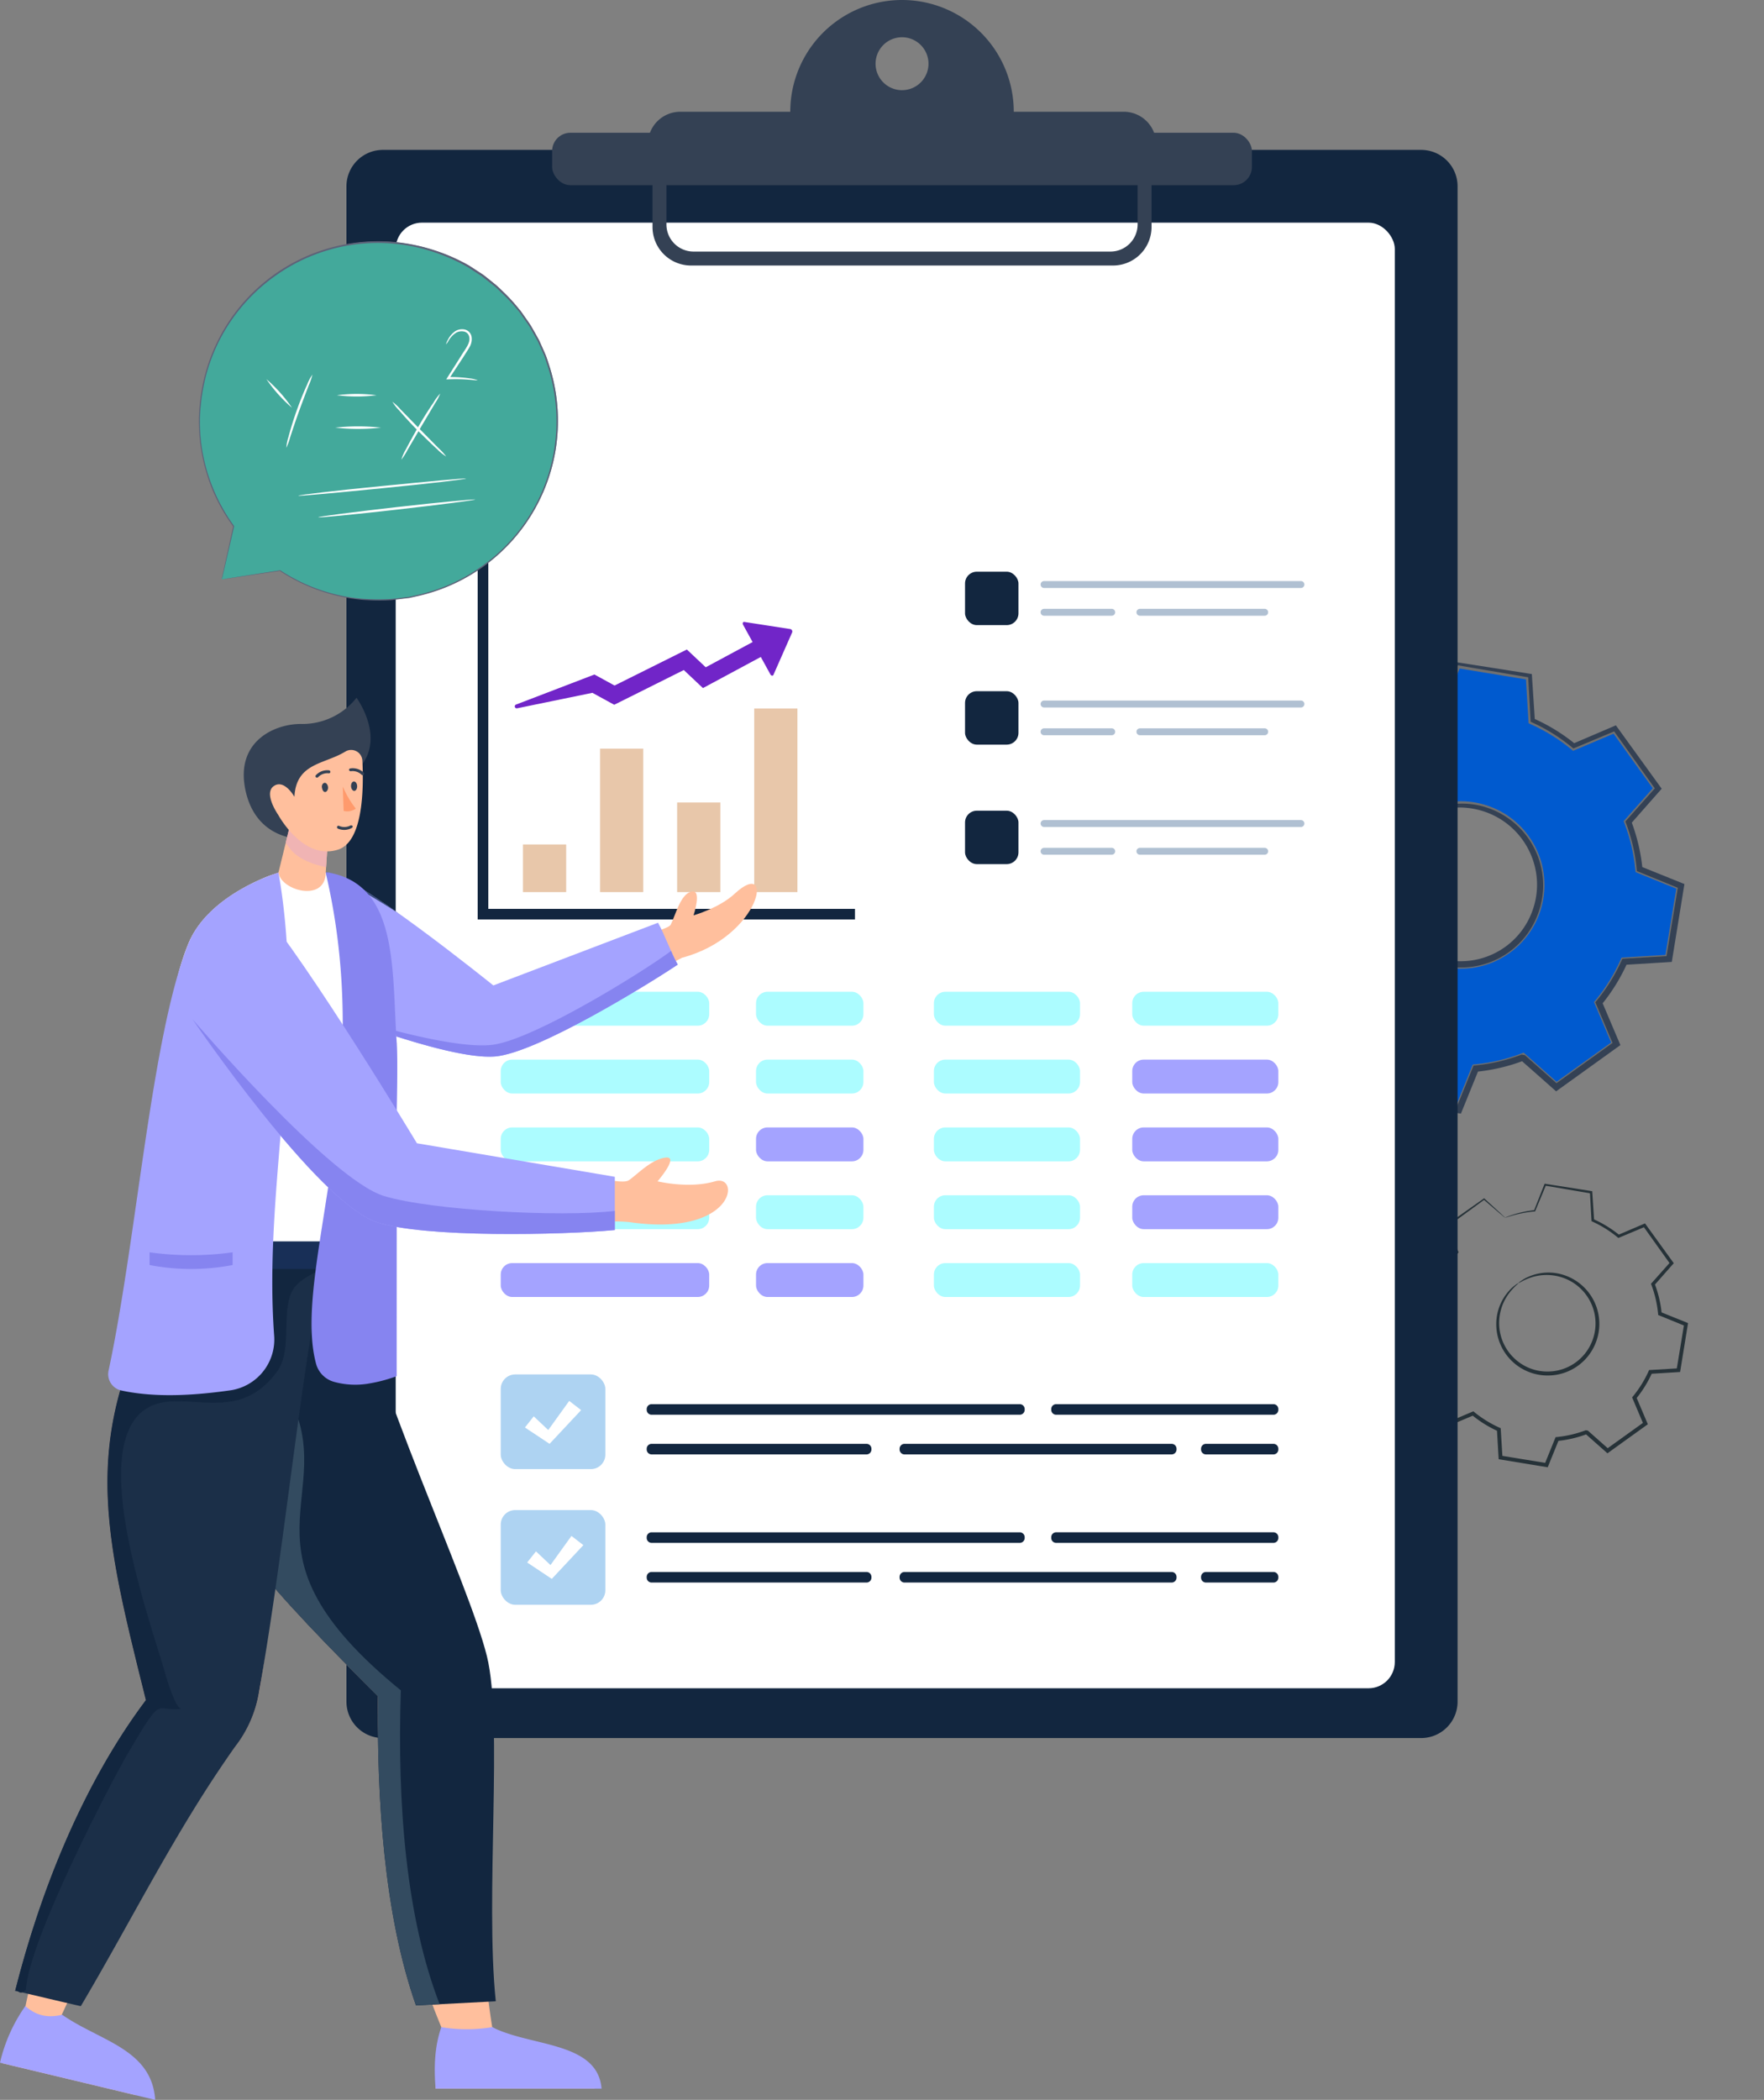 <svg xmlns="http://www.w3.org/2000/svg" xmlns:xlink="http://www.w3.org/1999/xlink" width="409.2" height="487.075" viewBox="0 0 409.2 487.075">
  <rect x="0" y="0" width="409.2" height="487.075" fill="#808080" stroke="none"/>
  <defs>
    <linearGradient id="linear-gradient" x1="0.5" x2="0.5" y2="1" gradientUnits="objectBoundingBox">
      <stop offset="0" stop-color="#005acf"/>
      <stop offset="1" stop-color="#005acf"/>
    </linearGradient>
  </defs>
  <g id="Grupo_89172" data-name="Grupo 89172" transform="translate(-1145.218 -6038.302)">
    <g id="Grupo_87686" data-name="Grupo 87686" transform="matrix(0.883, -0.469, 0.469, 0.883, 1403.734, 6227.468)">
      <g id="Grupo_77157" data-name="Grupo 77157" transform="translate(10.134)">
        <g id="Grupo_77156" data-name="Grupo 77156">
          <g id="Grupo_77155" data-name="Grupo 77155">
            <g id="Grupo_77154" data-name="Grupo 77154">
              <g id="Grupo_77153" data-name="Grupo 77153">
                <g id="Grupo_77152" data-name="Grupo 77152">
                  <g id="Grupo_77151" data-name="Grupo 77151">
                    <g id="Grupo_77146" data-name="Grupo 77146" transform="translate(0.726 0.26)">
                      <g id="Trazado_124127" data-name="Trazado 124127" transform="translate(-99.516 -191.181)" fill="url(#linear-gradient)">
                        <path d="M 149.948 294.142 L 146.451 284.786 L 146.345 284.503 L 146.045 284.465 C 142.377 284.006 138.775 283.054 135.339 281.636 L 135.06 281.521 L 134.827 281.715 L 127.17 288.133 L 114.128 278.206 L 118.272 269.116 L 118.398 268.841 L 118.212 268.602 C 115.936 265.674 114.059 262.456 112.634 259.035 L 112.518 258.756 L 112.216 258.729 L 102.271 257.853 L 100.065 241.611 L 109.421 238.116 L 109.704 238.01 L 109.742 237.71 C 110.199 234.037 111.151 230.435 112.57 227.002 L 112.686 226.722 L 112.492 226.49 L 106.074 218.833 L 115.998 205.791 L 125.091 209.935 L 125.366 210.06 L 125.605 209.874 C 128.536 207.596 131.754 205.719 135.172 204.297 L 135.451 204.18 L 135.478 203.879 L 136.352 193.933 L 152.594 191.73 L 156.091 201.083 L 156.197 201.367 L 156.497 201.404 C 160.165 201.863 163.766 202.814 167.203 204.23 L 167.483 204.345 L 167.714 204.151 L 175.372 197.736 L 188.414 207.663 L 184.27 216.753 L 184.144 217.029 L 184.33 217.268 C 186.61 220.197 188.487 223.415 189.908 226.832 L 190.024 227.111 L 190.325 227.138 L 200.274 228.016 L 202.477 244.256 L 193.124 247.753 L 192.841 247.859 L 192.803 248.16 C 192.344 251.829 191.392 255.431 189.974 258.865 L 189.859 259.145 L 190.053 259.377 L 196.468 267.037 L 186.544 280.076 L 177.454 275.935 L 177.178 275.809 L 176.939 275.995 C 174.009 278.273 170.791 280.149 167.373 281.57 L 167.093 281.686 L 167.067 281.988 L 166.191 291.936 L 149.948 294.142 Z M 152.069 223.887 C 151.216 223.887 150.351 223.946 149.499 224.061 C 144.486 224.742 140.038 227.333 136.974 231.359 C 133.91 235.385 132.598 240.362 133.278 245.375 C 134.544 254.722 142.602 261.77 152.022 261.77 C 152.875 261.77 153.74 261.712 154.592 261.596 C 159.605 260.917 164.053 258.326 167.117 254.3 C 170.181 250.274 171.494 245.296 170.813 240.282 C 169.545 230.936 161.487 223.887 152.069 223.887 Z" stroke="none"/>
                        <path d="M 152.265 192.279 L 136.815 194.375 L 135.923 204.525 L 135.364 204.758 C 131.988 206.164 128.808 208.018 125.912 210.269 L 125.434 210.641 L 116.154 206.411 L 106.714 218.818 L 113.264 226.633 L 113.032 227.193 C 111.63 230.584 110.69 234.143 110.238 237.771 L 110.163 238.373 L 100.614 241.939 L 102.713 257.39 L 112.863 258.284 L 113.096 258.843 C 114.504 262.222 116.358 265.402 118.607 268.295 L 118.979 268.773 L 114.749 278.05 L 127.155 287.493 L 134.97 280.943 L 135.53 281.174 C 138.925 282.575 142.484 283.515 146.107 283.969 L 146.707 284.044 L 150.277 293.593 L 165.728 291.494 L 166.622 281.341 L 167.181 281.108 C 170.558 279.704 173.738 277.851 176.633 275.6 L 177.11 275.229 L 186.388 279.456 L 195.828 267.051 L 189.281 259.234 L 189.512 258.674 C 190.913 255.281 191.853 251.723 192.307 248.097 L 192.382 247.497 L 201.928 243.927 L 199.832 228.479 L 189.678 227.582 L 189.446 227.024 C 188.042 223.648 186.188 220.469 183.935 217.575 L 183.563 217.097 L 187.793 207.819 L 175.387 198.376 L 167.572 204.923 L 167.012 204.692 C 163.617 203.294 160.058 202.354 156.435 201.9 L 155.835 201.825 L 152.265 192.279 M 152.022 262.27 C 142.353 262.27 134.082 255.036 132.783 245.443 C 132.084 240.297 133.432 235.188 136.576 231.056 C 139.721 226.924 144.286 224.264 149.432 223.566 C 150.306 223.447 151.193 223.387 152.069 223.387 C 161.735 223.387 170.007 230.622 171.309 240.215 C 172.007 245.361 170.66 250.47 167.515 254.602 C 164.37 258.735 159.805 261.395 154.66 262.092 C 153.785 262.21 152.898 262.27 152.022 262.27 M 152.922 191.181 L 156.559 200.908 C 160.325 201.38 163.965 202.355 167.393 203.768 L 175.357 197.097 L 189.035 207.507 L 184.725 216.961 C 187.003 219.888 188.911 223.134 190.369 226.639 L 200.716 227.553 L 203.026 244.584 L 193.299 248.222 C 192.827 251.99 191.852 255.627 190.436 259.056 L 197.108 267.022 L 186.7 280.697 L 177.246 276.39 C 174.319 278.665 171.071 280.574 167.565 282.032 L 166.654 292.378 L 149.62 294.691 L 145.983 284.961 C 142.217 284.49 138.58 283.514 135.149 282.099 L 127.185 288.773 L 113.507 278.362 L 117.817 268.909 C 115.542 265.982 113.633 262.733 112.173 259.227 L 101.829 258.316 L 99.516 241.282 L 109.246 237.648 C 109.715 233.879 110.69 230.239 112.108 226.811 L 105.434 218.848 L 115.842 205.17 L 125.298 209.48 C 128.225 207.204 131.471 205.296 134.98 203.835 L 135.888 193.492 L 152.922 191.181 Z M 152.022 261.27 C 152.848 261.27 153.683 261.215 154.525 261.101 C 164.617 259.734 171.687 250.441 170.318 240.35 C 168.948 230.258 159.658 223.187 149.566 224.557 C 139.475 225.926 132.404 235.217 133.774 245.308 C 135.027 254.558 142.94 261.27 152.022 261.27 Z" stroke="none" fill="#707070"/>
                      </g>
                    </g>
                    <g id="Grupo_77148" data-name="Grupo 77148" transform="translate(34.21 33.25)">
                      <g id="Grupo_77147" data-name="Grupo 77147">
                        <path id="Trazado_124128" data-name="Trazado 124128" d="M128.575,203.875a3.573,3.573,0,0,1,1.161-.249,14.361,14.361,0,0,1,3.409-.072,18.351,18.351,0,0,1,11.306,5.2,18.965,18.965,0,0,1-.094,27.171,19.009,19.009,0,0,1-22.453,3.047,18.971,18.971,0,0,1-7.331-26.168,18.343,18.343,0,0,1,9.51-8.017,14.336,14.336,0,0,1,3.3-.839,3.643,3.643,0,0,1,1.187-.07c.03.158-1.614.319-4.275,1.447a18.388,18.388,0,0,0-8.813,8,17.944,17.944,0,0,0-.142,17.061,17.588,17.588,0,0,0,7.256,7.306,17.673,17.673,0,0,0,20.743-2.814,17.566,17.566,0,0,0,5.045-8.974,17.941,17.941,0,0,0-4.683-16.406,18.393,18.393,0,0,0-10.625-5.363C130.215,203.751,128.588,204.035,128.575,203.875Z" transform="translate(-112.008 -203.489)" fill="#344154"/>
                      </g>
                    </g>
                    <g id="Grupo_77150" data-name="Grupo 77150">
                      <g id="Grupo_77149" data-name="Grupo 77149">
                        <path id="Trazado_124129" data-name="Trazado 124129" d="M157.015,201.071a2.741,2.741,0,0,1-.273-.579L156,198.675l-2.844-7.248.255.153-17.015,2.447.327-.34c-.26,3.141-.547,6.623-.852,10.351l-.021.26-.247.1a41.889,41.889,0,0,0-9.548,5.626l-.233.183-.271-.124-9.472-4.27.641-.163q-4.9,6.481-10.362,13.71l-.019-.729c2.075,2.461,4.356,5.168,6.7,7.944l.241.284-.142.346a41.571,41.571,0,0,0-2.8,10.678l-.046.386-.367.136-9.719,3.656.426-.71c.734,5.35,1.528,11.118,2.34,17.028l-.625-.6c3.222.281,6.76.587,10.344.9l.426.037.166.4a41.782,41.782,0,0,0,5.559,9.51l.268.343-.18.4c-1.348,2.965-2.82,6.194-4.3,9.459l-.22-.882,13.683,10.4-.922.024c2.514-2.109,5.227-4.385,7.961-6.677l.346-.29.415.171a41.544,41.544,0,0,0,10.633,2.809h.008c.271.215-.6-.477.609.48l0,.008.008.022.013.037.029.075.056.153.115.308.228.611.456,1.225.914,2.439,1.809,4.849-.8-.474q8.636-1.17,17.036-2.305l-.635.665q.462-5.223.917-10.346l.04-.44.407-.169a41.518,41.518,0,0,0,9.521-5.541l.346-.268.394.182q4.8,2.191,9.451,4.318l-.86.217q5.343-7,10.429-13.662l.019.855q-3.389-4.061-6.658-7.977l-.26-.311.155-.373a41.52,41.52,0,0,0,2.838-10.66l.051-.389.365-.134,9.735-3.613-.4.662c-.8-5.993-1.547-11.652-2.26-17.039l.512.49c-3.635-.332-7.049-.643-10.341-.946l-.324-.03-.123-.3a41.667,41.667,0,0,0-5.538-9.585l-.182-.238.123-.266c1.581-3.426,3.007-6.513,4.353-9.432l.134.531c-5.267-4.058-9.759-7.521-13.613-10.494l.418-.011c-3.2,2.629-5.824,4.793-8.025,6.6l-.113.094-.131-.056a44.536,44.536,0,0,0-8.022-2.525c-.855-.169-1.525-.3-2.045-.4a2.909,2.909,0,0,1-.675-.153,3.862,3.862,0,0,1,.694.029c.458.048,1.153.129,2.072.287a40.147,40.147,0,0,1,8.159,2.324l-.244.037L175.6,197l.2-.171.214.164c3.892,2.922,8.427,6.331,13.742,10.325l.279.209-.145.324c-1.319,2.932-2.715,6.033-4.264,9.472l-.059-.5a42.569,42.569,0,0,1,5.752,9.775l-.445-.327,10.349.876.453.038.062.453c.745,5.385,1.528,11.038,2.359,17.026l.067.491-.464.174c-3.157,1.187-6.387,2.4-9.719,3.659l.413-.522a42.715,42.715,0,0,1-2.884,11.008l-.1-.681q3.281,3.9,6.685,7.95l.354.418-.332.437q-5.066,6.678-10.389,13.691l-.343.453-.517-.236-9.459-4.3.742-.086a42.853,42.853,0,0,1-9.845,5.749l.448-.611q-.446,5.122-.9,10.346l-.051.587-.584.08-17.034,2.316-.587.081-.209-.555q-.9-2.416-1.812-4.851l-.914-2.439L146.2,286.6l-.231-.614-.113-.305-.059-.153-.027-.078-.016-.038-.005-.019-.005-.011c1.209.954.335.265.6.477h-.008a42.931,42.931,0,0,1-11.014-2.911l.758-.118c-2.734,2.289-5.449,4.565-7.966,6.671l-.453.378-.469-.357c-4.7-3.584-9.344-7.122-13.672-10.419l-.464-.354.241-.531c1.49-3.262,2.967-6.489,4.321-9.448l.086.74a43.067,43.067,0,0,1-5.728-9.851l.59.432c-3.584-.322-7.122-.638-10.344-.925l-.552-.051-.072-.547c-.793-5.916-1.565-11.686-2.284-17.039l-.07-.525.5-.185,9.735-3.613-.413.52A42.683,42.683,0,0,1,112,226.741l.1.63c-2.326-2.79-4.594-5.511-6.653-7.982l-.3-.362.284-.37q5.5-7.18,10.453-13.643l.257-.34.383.177c3.313,1.525,6.495,2.994,9.438,4.348l-.5.059a42.685,42.685,0,0,1,9.813-5.661l-.268.365c.351-3.723.676-7.2.97-10.338l.029-.3.3-.04c6.923-.882,12.659-1.611,17.05-2.171l.193-.024.062.177q1.66,4.668,2.576,7.245c.265.78.477,1.4.646,1.892A3.845,3.845,0,0,1,157.015,201.071Z" transform="translate(-99.245 -191.084)" fill="#344154"/>
                      </g>
                    </g>
                  </g>
                </g>
              </g>
            </g>
          </g>
        </g>
      </g>
      <g id="Grupo_77169" data-name="Grupo 77169" transform="translate(0 118.651)">
        <g id="Grupo_77168" data-name="Grupo 77168">
          <g id="Grupo_77167" data-name="Grupo 77167">
            <g id="Grupo_77166" data-name="Grupo 77166">
              <g id="Grupo_77165" data-name="Grupo 77165">
                <g id="Grupo_77164" data-name="Grupo 77164">
                  <g id="Grupo_77163" data-name="Grupo 77163">
                    <g id="Grupo_77158" data-name="Grupo 77158" transform="translate(0.456 0.164)">
                      <path id="Trazado_124130" data-name="Trazado 124130" d="M131.46,241.52a26.556,26.556,0,0,1,6.8,1.8l5-4.189,8.588,6.537-2.7,5.937a26.55,26.55,0,0,1,3.546,6.079l6.5.573,1.45,10.7-6.109,2.284a26.471,26.471,0,0,1-1.8,6.806l4.192,5-6.537,8.588-5.937-2.707a26.479,26.479,0,0,1-6.082,3.546l-.571,6.5-10.7,1.453-2.281-6.111a26.481,26.481,0,0,1-6.805-1.8l-5,4.189-8.59-6.537,2.707-5.937a26.657,26.657,0,0,1-3.546-6.079l-6.494-.574-1.453-10.7,6.108-2.284a26.5,26.5,0,0,1,1.8-6.806l-4.192-5,6.537-8.588,5.94,2.707a26.344,26.344,0,0,1,6.079-3.546l.573-6.5,10.695-1.45,2.286,6.108Zm-4.393,14.852a11.581,11.581,0,1,0,13.032,9.92A11.585,11.585,0,0,0,127.066,256.372Z" transform="translate(-95.634 -235.412)" fill="none"/>
                    </g>
                    <g id="Grupo_77160" data-name="Grupo 77160" transform="translate(21.484 20.882)">
                      <g id="Grupo_77159" data-name="Grupo 77159">
                        <path id="Trazado_124131" data-name="Trazado 124131" d="M113.884,243.384a2.254,2.254,0,0,1,.729-.155,8.936,8.936,0,0,1,2.142-.046,11.526,11.526,0,0,1,7.1,3.262,11.914,11.914,0,0,1-.059,17.066,11.933,11.933,0,0,1-14.1,1.914,11.911,11.911,0,0,1-4.6-16.433,11.524,11.524,0,0,1,5.975-5.037,8.855,8.855,0,0,1,2.075-.525,2.223,2.223,0,0,1,.745-.046c.019.1-1.013.2-2.686.909a11.537,11.537,0,0,0-5.532,5.026,11.266,11.266,0,0,0-.091,10.713,11.049,11.049,0,0,0,4.557,4.589,11.1,11.1,0,0,0,13.029-1.769,11.061,11.061,0,0,0,3.168-5.637,11.268,11.268,0,0,0-2.943-10.3,11.541,11.541,0,0,0-6.672-3.369C114.916,243.306,113.892,243.486,113.884,243.384Z" transform="translate(-103.479 -243.142)" fill="#263238"/>
                      </g>
                    </g>
                    <g id="Grupo_77162" data-name="Grupo 77162">
                      <g id="Grupo_77161" data-name="Grupo 77161">
                        <path id="Trazado_124132" data-name="Trazado 124132" d="M131.745,241.623a1.673,1.673,0,0,1-.174-.364l-.464-1.139q-.639-1.62-1.788-4.554l.161.1L118.794,237.2l.206-.214c-.164,1.973-.343,4.16-.536,6.5l-.013.164-.155.067a26.332,26.332,0,0,0-6,3.533l-.145.115-.172-.077-5.948-2.683.4-.1c-2.05,2.713-4.224,5.591-6.508,8.609l-.011-.459c1.3,1.547,2.734,3.246,4.205,4.991l.15.177-.091.22a26.09,26.09,0,0,0-1.753,6.706l-.03.241-.231.086c-1.892.713-3.978,1.5-6.1,2.3l.265-.448c.464,3.359.96,6.983,1.472,10.695l-.394-.375,6.5.566.268.021.1.249a26.254,26.254,0,0,0,3.492,5.972l.169.217-.113.249c-.847,1.86-1.769,3.889-2.7,5.94l-.139-.555c2.721,2.069,5.637,4.286,8.593,6.532l-.579.013,5-4.192.217-.182.263.11a26.069,26.069,0,0,0,6.677,1.764h.005c.169.134-.378-.3.381.3l0,.005.005.014.008.024.019.048.035.1.072.193.142.383.287.769.574,1.53c.38,1.019.761,2.037,1.136,3.048l-.5-.3q5.424-.736,10.7-1.447l-.4.418q.29-3.281.574-6.5l.027-.279.255-.1a26.006,26.006,0,0,0,5.98-3.479l.217-.169.249.115,5.934,2.713-.541.134q3.357-4.391,6.551-8.58l.011.539-4.181-5.01-.164-.2.1-.233a26.058,26.058,0,0,0,1.785-6.7l.029-.244.231-.086,6.114-2.267-.249.415c-.5-3.763-.97-7.317-1.421-10.7l.324.308-6.494-.595-.2-.019-.078-.188a26.243,26.243,0,0,0-3.479-6.02l-.113-.147.075-.169c.994-2.15,1.89-4.09,2.737-5.924l.083.335c-3.308-2.549-6.127-4.725-8.55-6.591l.263-.005-5.039,4.144-.072.059-.083-.035a27.749,27.749,0,0,0-5.036-1.584l-1.284-.255a1.678,1.678,0,0,1-.423-.1,2.418,2.418,0,0,1,.434.019c.289.03.724.081,1.3.18a25.292,25.292,0,0,1,5.122,1.458l-.153.024c1.362-1.16,2.986-2.549,4.961-4.235l.129-.107.134.1,8.631,6.484.174.131-.091.2c-.828,1.841-1.7,3.787-2.678,5.948l-.038-.314a26.737,26.737,0,0,1,3.613,6.138l-.279-.2,6.5.549.284.024.04.284c.469,3.38.96,6.931,1.482,10.692l.04.308-.29.11-6.106,2.3.26-.327a26.721,26.721,0,0,1-1.812,6.913l-.064-.429q2.063,2.453,4.2,4.994l.22.263-.209.276q-3.18,4.193-6.524,8.6l-.214.281-.324-.148q-2.931-1.331-5.94-2.7l.464-.053a26.933,26.933,0,0,1-6.181,3.61l.279-.383q-.277,3.216-.566,6.5l-.032.367-.367.051q-5.275.715-10.7,1.456l-.37.051-.131-.348c-.378-1.013-.758-2.026-1.139-3.048l-.571-1.531-.287-.769-.145-.386-.072-.19-.035-.1-.019-.048-.008-.024-.005-.011,0-.008c.759.6.209.166.378.3h0a26.942,26.942,0,0,1-6.918-1.828l.477-.075c-1.718,1.44-3.423,2.866-5,4.19l-.284.239-.295-.225-8.585-6.543-.292-.223.15-.332c.938-2.048,1.866-4.077,2.715-5.934l.054.464a26.9,26.9,0,0,1-3.6-6.186l.37.273c-2.251-.2-4.473-.4-6.494-.582l-.349-.032-.046-.343c-.5-3.715-.984-7.339-1.434-10.7l-.043-.332.311-.115,6.114-2.27-.26.33a26.9,26.9,0,0,1,1.841-6.9l.062.4c-1.461-1.753-2.884-3.46-4.179-5.012l-.188-.228.177-.233q3.453-4.507,6.564-8.566l.163-.215.241.112,5.926,2.729-.316.037a26.727,26.727,0,0,1,6.165-3.554l-.169.228.608-6.492.019-.193.188-.024,10.708-1.362.121-.016.038.11q1.045,2.935,1.619,4.551l.4,1.188A2.53,2.53,0,0,1,131.745,241.623Z" transform="translate(-95.464 -235.351)" fill="#263238"/>
                      </g>
                    </g>
                  </g>
                </g>
              </g>
            </g>
          </g>
        </g>
      </g>
    </g>
    <g id="Grupo_87683" data-name="Grupo 87683" transform="translate(1096.321 6038.302)">
      <g id="Grupo_87626" data-name="Grupo 87626" transform="translate(129.263 0)">
        <g id="Grupo_87557" data-name="Grupo 87557" transform="translate(0)">
          <g id="Grupo_87552" data-name="Grupo 87552" transform="translate(69.922)">
            <path id="Trazado_141874" data-name="Trazado 141874" d="M560.977,55.395H535.465a25.922,25.922,0,1,0-51.844,0H458.11a7.522,7.522,0,0,0-7.523,7.523V84.226A3.413,3.413,0,0,0,454,87.64H565.087a3.413,3.413,0,0,0,3.413-3.413V62.918A7.522,7.522,0,0,0,560.977,55.395Zm-51.433-5.005a6.138,6.138,0,1,1,6.138-6.138A6.138,6.138,0,0,1,509.543,50.389Z" transform="translate(-450.587 -29.473)" fill="#344154"/>
          </g>
          <g id="Grupo_87553" data-name="Grupo 87553" transform="translate(0 34.769)">
            <path id="Rectángulo_31691" data-name="Rectángulo 31691" d="M8.453,0H249.3a8.453,8.453,0,0,1,8.453,8.453V359.934a8.453,8.453,0,0,1-8.453,8.453H8.452A8.452,8.452,0,0,1,0,359.935V8.453A8.453,8.453,0,0,1,8.453,0Z" fill="#12263f"/>
          </g>
          <g id="Grupo_87554" data-name="Grupo 87554" transform="translate(11.426 51.645)">
            <rect id="Rectángulo_31692" data-name="Rectángulo 31692" width="231.763" height="339.964" rx="6.091" fill="#fff"/>
          </g>
          <g id="Grupo_87555" data-name="Grupo 87555" transform="translate(70.998 33.392)">
            <path id="Trazado_141875" data-name="Trazado 141875" d="M564.172,62.195V80.858a6.3,6.3,0,0,1-6.3,6.3h-96.7a6.3,6.3,0,0,1-6.3-6.3V62.195h-3.231V81.457a8.934,8.934,0,0,0,8.933,8.934h97.894a8.934,8.934,0,0,0,8.934-8.934V62.195Z" transform="translate(-451.641 -62.195)" fill="#344154"/>
          </g>
          <g id="Grupo_87556" data-name="Grupo 87556" transform="translate(47.711 30.794)">
            <rect id="Rectángulo_31693" data-name="Rectángulo 31693" width="162.334" height="12.165" rx="4.24" fill="#344154"/>
          </g>
        </g>
        <g id="Grupo_87565" data-name="Grupo 87565" transform="translate(30.447 119.772)">
          <g id="Grupo_87562" data-name="Grupo 87562" transform="translate(10.503 44.575)">
            <g id="Grupo_87558" data-name="Grupo 87558" transform="translate(0 31.529)">
              <rect id="Rectángulo_31694" data-name="Rectángulo 31694" width="10.021" height="11.053" fill="#e8c7aa"/>
            </g>
            <g id="Grupo_87559" data-name="Grupo 87559" transform="translate(17.881 9.315)">
              <rect id="Rectángulo_31695" data-name="Rectángulo 31695" width="10.021" height="33.267" fill="#e8c7aa"/>
            </g>
            <g id="Grupo_87560" data-name="Grupo 87560" transform="translate(35.761 21.793)">
              <rect id="Rectángulo_31696" data-name="Rectángulo 31696" width="10.021" height="20.789" fill="#e8c7aa"/>
            </g>
            <g id="Grupo_87561" data-name="Grupo 87561" transform="translate(53.642)">
              <rect id="Rectángulo_31697" data-name="Rectángulo 31697" width="10.021" height="42.581" fill="#e8c7aa"/>
            </g>
          </g>
          <g id="Grupo_87563" data-name="Grupo 87563">
            <path id="Trazado_141876" data-name="Trazado 141876" d="M414.365,237.889V146.843H411.9V240.35h87.523v-2.46Z" transform="translate(-411.904 -146.843)" fill="#12263f"/>
          </g>
          <g id="Grupo_87564" data-name="Grupo 87564" transform="translate(8.598 24.485)">
            <path id="Trazado_141877" data-name="Trazado 141877" d="M484.273,172.5l-5.349-.829-5.348-.829c-.312-.048-.471.312-.287.649l2.213,4.019-10.873,5.85-3.37-3.174-1.009-.949-1.241.618-15.524,7.739-3.871-2.118-.8-.437-.713.273-17.481,6.7a.452.452,0,0,0,.255.864l3.563-.733,13.9-2.858,4.15,2.272.912.5.932-.463L459.543,182l3.4,3.206,1.043.982,1.263-.68,12.156-6.54.753,1.368,1.473,2.677c.16.29.474.376.638.207a.332.332,0,0,0,.065-.1l2.176-4.935,2.06-4.673.116-.262A.592.592,0,0,0,484.273,172.5Z" transform="translate(-420.33 -170.837)" fill="#7125c8"/>
          </g>
        </g>
        <g id="Grupo_87571" data-name="Grupo 87571" transform="translate(143.496 132.61)">
          <g id="Grupo_87566" data-name="Grupo 87566">
            <rect id="Rectángulo_31698" data-name="Rectángulo 31698" width="12.393" height="12.393" rx="2.73" fill="#12263f"/>
          </g>
          <g id="Grupo_87570" data-name="Grupo 87570" transform="translate(17.534 2.18)">
            <g id="Grupo_87567" data-name="Grupo 87567">
              <path id="Trazado_141878" data-name="Trazado 141878" d="M600.254,163.156H540.666a.8.8,0,0,1-.8-.8h0a.8.8,0,0,1,.8-.8h59.588a.8.8,0,0,1,.8.8h0A.8.8,0,0,1,600.254,163.156Z" transform="translate(-539.868 -161.56)" fill="#b0c0d2"/>
            </g>
            <g id="Grupo_87568" data-name="Grupo 87568" transform="translate(0 6.437)">
              <path id="Trazado_141879" data-name="Trazado 141879" d="M556.361,169.464H540.666a.8.8,0,0,1-.8-.8h0a.8.8,0,0,1,.8-.8h15.695a.8.8,0,0,1,.8.8h0A.8.8,0,0,1,556.361,169.464Z" transform="translate(-539.868 -167.868)" fill="#b0c0d2"/>
            </g>
            <g id="Grupo_87569" data-name="Grupo 87569" transform="translate(22.239 6.437)">
              <path id="Trazado_141880" data-name="Trazado 141880" d="M591.4,169.464H562.459a.8.8,0,0,1-.8-.8h0a.8.8,0,0,1,.8-.8H591.4a.8.8,0,0,1,.8.8h0A.8.8,0,0,1,591.4,169.464Z" transform="translate(-561.661 -167.868)" fill="#b0c0d2"/>
            </g>
          </g>
        </g>
        <g id="Grupo_87577" data-name="Grupo 87577" transform="translate(143.496 160.329)">
          <g id="Grupo_87572" data-name="Grupo 87572">
            <rect id="Rectángulo_31699" data-name="Rectángulo 31699" width="12.393" height="12.393" rx="2.73" fill="#12263f"/>
          </g>
          <g id="Grupo_87576" data-name="Grupo 87576" transform="translate(17.534 2.179)">
            <g id="Grupo_87573" data-name="Grupo 87573">
              <path id="Trazado_141881" data-name="Trazado 141881" d="M600.254,190.318H540.666a.8.8,0,0,1-.8-.8h0a.8.8,0,0,1,.8-.8h59.588a.8.8,0,0,1,.8.8h0A.8.8,0,0,1,600.254,190.318Z" transform="translate(-539.868 -188.722)" fill="#b0c0d2"/>
            </g>
            <g id="Grupo_87574" data-name="Grupo 87574" transform="translate(0 6.438)">
              <path id="Trazado_141882" data-name="Trazado 141882" d="M556.361,196.627H540.666a.8.8,0,0,1-.8-.8h0a.8.8,0,0,1,.8-.8h15.695a.8.8,0,0,1,.8.8h0A.8.8,0,0,1,556.361,196.627Z" transform="translate(-539.868 -195.031)" fill="#b0c0d2"/>
            </g>
            <g id="Grupo_87575" data-name="Grupo 87575" transform="translate(22.239 6.438)">
              <path id="Trazado_141883" data-name="Trazado 141883" d="M591.4,196.627H562.459a.8.8,0,0,1-.8-.8h0a.8.8,0,0,1,.8-.8H591.4a.8.8,0,0,1,.8.8h0A.8.8,0,0,1,591.4,196.627Z" transform="translate(-561.661 -195.031)" fill="#b0c0d2"/>
            </g>
          </g>
        </g>
        <g id="Grupo_87583" data-name="Grupo 87583" transform="translate(143.496 188.047)">
          <g id="Grupo_87578" data-name="Grupo 87578">
            <rect id="Rectángulo_31700" data-name="Rectángulo 31700" width="12.393" height="12.393" rx="2.73" fill="#12263f"/>
          </g>
          <g id="Grupo_87582" data-name="Grupo 87582" transform="translate(17.534 2.18)">
            <g id="Grupo_87579" data-name="Grupo 87579">
              <path id="Trazado_141884" data-name="Trazado 141884" d="M600.254,217.481H540.666a.8.8,0,0,1-.8-.8h0a.8.8,0,0,1,.8-.8h59.588a.8.8,0,0,1,.8.8h0A.8.8,0,0,1,600.254,217.481Z" transform="translate(-539.868 -215.885)" fill="#b0c0d2"/>
            </g>
            <g id="Grupo_87580" data-name="Grupo 87580" transform="translate(0 6.437)">
              <path id="Trazado_141885" data-name="Trazado 141885" d="M556.361,223.789H540.666a.8.8,0,0,1-.8-.8h0a.8.8,0,0,1,.8-.8h15.695a.8.8,0,0,1,.8.8h0A.8.8,0,0,1,556.361,223.789Z" transform="translate(-539.868 -222.193)" fill="#b0c0d2"/>
            </g>
            <g id="Grupo_87581" data-name="Grupo 87581" transform="translate(22.239 6.437)">
              <path id="Trazado_141886" data-name="Trazado 141886" d="M591.4,223.789H562.459a.8.8,0,0,1-.8-.8h0a.8.8,0,0,1,.8-.8H591.4a.8.8,0,0,1,.8.8h0A.8.8,0,0,1,591.4,223.789Z" transform="translate(-561.661 -222.193)" fill="#b0c0d2"/>
            </g>
          </g>
        </g>
        <g id="Grupo_87588" data-name="Grupo 87588" transform="translate(35.791 230.05)">
          <g id="Grupo_87584" data-name="Grupo 87584">
            <rect id="Rectángulo_31701" data-name="Rectángulo 31701" width="48.362" height="7.866" rx="2.661" fill="#acfcff"/>
          </g>
          <g id="Grupo_87585" data-name="Grupo 87585" transform="translate(100.483)">
            <rect id="Rectángulo_31702" data-name="Rectángulo 31702" width="33.891" height="7.866" rx="2.661" fill="#acfcff"/>
          </g>
          <g id="Grupo_87586" data-name="Grupo 87586" transform="translate(146.494)">
            <rect id="Rectángulo_31703" data-name="Rectángulo 31703" width="33.891" height="7.866" rx="2.661" fill="#acfcff"/>
          </g>
          <g id="Grupo_87587" data-name="Grupo 87587" transform="translate(59.221)">
            <rect id="Rectángulo_31704" data-name="Rectángulo 31704" width="24.912" height="7.866" rx="2.661" fill="#acfcff"/>
          </g>
        </g>
        <g id="Grupo_87593" data-name="Grupo 87593" transform="translate(35.791 245.783)">
          <g id="Grupo_87589" data-name="Grupo 87589">
            <rect id="Rectángulo_31705" data-name="Rectángulo 31705" width="48.362" height="7.866" rx="2.661" fill="#acfcff"/>
          </g>
          <g id="Grupo_87590" data-name="Grupo 87590" transform="translate(100.483)">
            <rect id="Rectángulo_31706" data-name="Rectángulo 31706" width="33.891" height="7.866" rx="2.661" fill="#acfcff"/>
          </g>
          <g id="Grupo_87591" data-name="Grupo 87591" transform="translate(146.494)">
            <rect id="Rectángulo_31707" data-name="Rectángulo 31707" width="33.891" height="7.866" rx="2.661" fill="#a4a3ff"/>
          </g>
          <g id="Grupo_87592" data-name="Grupo 87592" transform="translate(59.221)">
            <rect id="Rectángulo_31708" data-name="Rectángulo 31708" width="24.912" height="7.866" rx="2.661" fill="#acfcff"/>
          </g>
        </g>
        <g id="Grupo_87598" data-name="Grupo 87598" transform="translate(35.791 261.516)">
          <g id="Grupo_87594" data-name="Grupo 87594">
            <rect id="Rectángulo_31709" data-name="Rectángulo 31709" width="48.362" height="7.866" rx="2.661" fill="#acfcff"/>
          </g>
          <g id="Grupo_87595" data-name="Grupo 87595" transform="translate(100.483)">
            <rect id="Rectángulo_31710" data-name="Rectángulo 31710" width="33.891" height="7.866" rx="2.661" fill="#acfcff"/>
          </g>
          <g id="Grupo_87596" data-name="Grupo 87596" transform="translate(146.494)">
            <rect id="Rectángulo_31711" data-name="Rectángulo 31711" width="33.891" height="7.866" rx="2.661" fill="#a4a3ff"/>
          </g>
          <g id="Grupo_87597" data-name="Grupo 87597" transform="translate(59.221)">
            <rect id="Rectángulo_31712" data-name="Rectángulo 31712" width="24.912" height="7.866" rx="2.661" fill="#a4a3ff"/>
          </g>
        </g>
        <g id="Grupo_87603" data-name="Grupo 87603" transform="translate(35.791 277.249)">
          <g id="Grupo_87599" data-name="Grupo 87599">
            <rect id="Rectángulo_31713" data-name="Rectángulo 31713" width="48.362" height="7.866" rx="2.661" fill="#acfcff"/>
          </g>
          <g id="Grupo_87600" data-name="Grupo 87600" transform="translate(100.483)">
            <rect id="Rectángulo_31714" data-name="Rectángulo 31714" width="33.891" height="7.866" rx="2.661" fill="#acfcff"/>
          </g>
          <g id="Grupo_87601" data-name="Grupo 87601" transform="translate(146.494)">
            <rect id="Rectángulo_31715" data-name="Rectángulo 31715" width="33.891" height="7.866" rx="2.661" fill="#a4a3ff"/>
          </g>
          <g id="Grupo_87602" data-name="Grupo 87602" transform="translate(59.221)">
            <rect id="Rectángulo_31716" data-name="Rectángulo 31716" width="24.912" height="7.866" rx="2.661" fill="#acfcff"/>
          </g>
        </g>
        <g id="Grupo_87608" data-name="Grupo 87608" transform="translate(35.791 292.982)">
          <g id="Grupo_87604" data-name="Grupo 87604">
            <rect id="Rectángulo_31717" data-name="Rectángulo 31717" width="48.362" height="7.866" rx="2.661" fill="#a4a3ff"/>
          </g>
          <g id="Grupo_87605" data-name="Grupo 87605" transform="translate(100.483)">
            <rect id="Rectángulo_31718" data-name="Rectángulo 31718" width="33.891" height="7.866" rx="2.661" fill="#acfcff"/>
          </g>
          <g id="Grupo_87606" data-name="Grupo 87606" transform="translate(146.494)">
            <rect id="Rectángulo_31719" data-name="Rectángulo 31719" width="33.891" height="7.866" rx="2.661" fill="#acfcff"/>
          </g>
          <g id="Grupo_87607" data-name="Grupo 87607" transform="translate(59.221)">
            <rect id="Rectángulo_31720" data-name="Rectángulo 31720" width="24.912" height="7.866" rx="2.661" fill="#a4a3ff"/>
          </g>
        </g>
        <g id="Grupo_87623" data-name="Grupo 87623" transform="translate(35.791 318.808)">
          <g id="Grupo_87609" data-name="Grupo 87609">
            <rect id="Rectángulo_31721" data-name="Rectángulo 31721" width="24.267" height="21.967" rx="3.361" fill="#aed3f2"/>
          </g>
          <g id="Grupo_87610" data-name="Grupo 87610" transform="translate(0 31.466)">
            <rect id="Rectángulo_31722" data-name="Rectángulo 31722" width="24.267" height="21.967" rx="3.361" fill="#aed3f2"/>
          </g>
          <g id="Grupo_87616" data-name="Grupo 87616" transform="translate(33.863 6.901)">
            <g id="Grupo_87611" data-name="Grupo 87611">
              <path id="Trazado_141887" data-name="Trazado 141887" d="M536.95,351.1H451.374a1.147,1.147,0,0,1-1.05-1.225h0a1.148,1.148,0,0,1,1.05-1.224H536.95A1.148,1.148,0,0,1,538,349.874h0A1.148,1.148,0,0,1,536.95,351.1Z" transform="translate(-450.324 -348.65)" fill="#12263f"/>
            </g>
            <g id="Grupo_87612" data-name="Grupo 87612" transform="translate(0 9.203)">
              <path id="Trazado_141888" data-name="Trazado 141888" d="M501.4,360.117H451.374a1.147,1.147,0,0,1-1.05-1.225h0a1.147,1.147,0,0,1,1.05-1.224H501.4a1.147,1.147,0,0,1,1.051,1.224h0A1.148,1.148,0,0,1,501.4,360.117Z" transform="translate(-450.324 -357.668)" fill="#12263f"/>
            </g>
            <g id="Grupo_87613" data-name="Grupo 87613" transform="translate(58.664 9.203)">
              <path id="Trazado_141889" data-name="Trazado 141889" d="M571,360.117H508.862a1.147,1.147,0,0,1-1.05-1.225h0a1.147,1.147,0,0,1,1.05-1.224H571a1.147,1.147,0,0,1,1.051,1.224h0A1.148,1.148,0,0,1,571,360.117Z" transform="translate(-507.812 -357.668)" fill="#12263f"/>
            </g>
            <g id="Grupo_87614" data-name="Grupo 87614" transform="translate(128.594 9.203)">
              <path id="Trazado_141890" data-name="Trazado 141890" d="M593.216,360.117H577.389a1.148,1.148,0,0,1-1.05-1.225h0a1.147,1.147,0,0,1,1.05-1.224h15.827a1.148,1.148,0,0,1,1.051,1.224h0A1.148,1.148,0,0,1,593.216,360.117Z" transform="translate(-576.339 -357.668)" fill="#12263f"/>
            </g>
            <g id="Grupo_87615" data-name="Grupo 87615" transform="translate(93.841)">
              <path id="Trazado_141891" data-name="Trazado 141891" d="M593.913,351.1H543.334a1.148,1.148,0,0,1-1.051-1.225h0a1.148,1.148,0,0,1,1.051-1.224h50.579a1.148,1.148,0,0,1,1.051,1.224h0A1.148,1.148,0,0,1,593.913,351.1Z" transform="translate(-542.283 -348.65)" fill="#12263f"/>
            </g>
          </g>
          <g id="Grupo_87622" data-name="Grupo 87622" transform="translate(33.863 36.623)">
            <g id="Grupo_87617" data-name="Grupo 87617">
              <path id="Trazado_141892" data-name="Trazado 141892" d="M536.95,380.225H451.374a1.147,1.147,0,0,1-1.05-1.224h0a1.147,1.147,0,0,1,1.05-1.225H536.95A1.148,1.148,0,0,1,538,379h0A1.148,1.148,0,0,1,536.95,380.225Z" transform="translate(-450.324 -377.776)" fill="#12263f"/>
            </g>
            <g id="Grupo_87618" data-name="Grupo 87618" transform="translate(0 9.203)">
              <path id="Trazado_141893" data-name="Trazado 141893" d="M501.4,389.243H451.374a1.147,1.147,0,0,1-1.05-1.225h0a1.147,1.147,0,0,1,1.05-1.224H501.4a1.147,1.147,0,0,1,1.051,1.224h0A1.147,1.147,0,0,1,501.4,389.243Z" transform="translate(-450.324 -386.794)" fill="#12263f"/>
            </g>
            <g id="Grupo_87619" data-name="Grupo 87619" transform="translate(58.664 9.203)">
              <path id="Trazado_141894" data-name="Trazado 141894" d="M571,389.243H508.862a1.147,1.147,0,0,1-1.05-1.225h0a1.147,1.147,0,0,1,1.05-1.224H571a1.147,1.147,0,0,1,1.051,1.224h0A1.148,1.148,0,0,1,571,389.243Z" transform="translate(-507.812 -386.794)" fill="#12263f"/>
            </g>
            <g id="Grupo_87620" data-name="Grupo 87620" transform="translate(128.594 9.203)">
              <path id="Trazado_141895" data-name="Trazado 141895" d="M593.216,389.243H577.389a1.147,1.147,0,0,1-1.05-1.225h0a1.147,1.147,0,0,1,1.05-1.224h15.827a1.148,1.148,0,0,1,1.051,1.224h0A1.148,1.148,0,0,1,593.216,389.243Z" transform="translate(-576.339 -386.794)" fill="#12263f"/>
            </g>
            <g id="Grupo_87621" data-name="Grupo 87621" transform="translate(93.841)">
              <path id="Trazado_141896" data-name="Trazado 141896" d="M593.913,380.225H543.334A1.147,1.147,0,0,1,542.283,379h0a1.148,1.148,0,0,1,1.051-1.225h50.579A1.148,1.148,0,0,1,594.965,379h0A1.148,1.148,0,0,1,593.913,380.225Z" transform="translate(-542.283 -377.776)" fill="#12263f"/>
            </g>
          </g>
        </g>
        <g id="Grupo_87624" data-name="Grupo 87624" transform="translate(41.407 324.953)">
          <path id="Trazado_141897" data-name="Trazado 141897" d="M432.913,347.909l-4.865,6.755-3.365-3.176-2.039,2.581,5.71,3.8,7.324-7.827Z" transform="translate(-422.644 -347.909)" fill="#fff"/>
        </g>
        <g id="Grupo_87625" data-name="Grupo 87625" transform="translate(41.927 356.277)">
          <path id="Trazado_141898" data-name="Trazado 141898" d="M433.423,378.6l-4.866,6.756q-1.682-1.589-3.365-3.176l-2.039,2.581q2.856,1.9,5.71,3.8l7.324-7.828Z" transform="translate(-423.153 -378.605)" fill="#fff"/>
        </g>
      </g>
      <g id="Grupo_87682" data-name="Grupo 87682" transform="translate(48.897 161.852)">
        <g id="Grupo_87681" data-name="Grupo 87681">
          <g id="Grupo_87628" data-name="Grupo 87628" transform="translate(38.678 129.851)">
            <g id="Grupo_87627" data-name="Grupo 87627">
              <path id="Trazado_141899" data-name="Trazado 141899" d="M200.844,348.494a189.162,189.162,0,0,0,10.709,66.239q2.077,5.974,4.6,11.951L214.225,439.5h37.033L227.352,425.24c-.546-3.405-.995-6.927-1.385-10.507-2.515-24.229-1.443-51-.721-63.064a30.937,30.937,0,0,0-1.99-12.817c-6.437-16.78-23.739-63.333-29.318-92.122h-40.65C146.324,292.8,165.088,312.661,200.844,348.494Z" transform="translate(-151.852 -246.73)" fill="#ffbf9d"/>
            </g>
          </g>
          <g id="Grupo_87630" data-name="Grupo 87630" transform="translate(38.678 129.851)">
            <g id="Grupo_87629" data-name="Grupo 87629">
              <path id="Trazado_141900" data-name="Trazado 141900" d="M171.292,316.683c7.783,9.873,17.731,19.976,29.552,31.811-.253,23.651,1.37,50.5,8.821,71.711l18.516-.963c-2.516-24.229,1.735-64.7-2.052-80.021-4.312-17.448-26.612-63.7-32.191-92.491h-40.65C148.625,277.579,155.492,296.688,171.292,316.683Z" transform="translate(-151.851 -246.73)" fill="#12263f"/>
            </g>
          </g>
          <g id="Grupo_87632" data-name="Grupo 87632" transform="translate(58.099 161.668)">
            <g id="Grupo_87631" data-name="Grupo 87631">
              <path id="Trazado_141901" data-name="Trazado 141901" d="M170.883,315.968l.019.077c7.783,9.873,17.731,19.976,29.552,31.811-.253,23.651,1.37,50.5,8.821,71.711l5.491-.286c-7.727-19.971-9.877-46.133-9-72.8-40.379-32.889-13.575-44.736-26.13-68.57Z" transform="translate(-170.883 -277.909)" fill="#334b60"/>
            </g>
          </g>
          <g id="Grupo_87634" data-name="Grupo 87634" transform="translate(100.861 308.361)">
            <g id="Grupo_87633" data-name="Grupo 87633">
              <path id="Trazado_141902" data-name="Trazado 141902" d="M226.105,421.66c8.91,4.564,24.453,3.3,25.369,14.261h-38.5c-.435-5.159-.182-10,1.33-14.261A35.706,35.706,0,0,0,226.105,421.66Z" transform="translate(-212.787 -421.66)" fill="#a4a3ff"/>
            </g>
          </g>
          <g id="Grupo_87643" data-name="Grupo 87643" transform="translate(0 128.41)">
            <g id="Grupo_87636" data-name="Grupo 87636" transform="translate(0.588 0.005)">
              <g id="Grupo_87635" data-name="Grupo 87635">
                <path id="Trazado_141903" data-name="Trazado 141903" d="M119.194,423.584c-1.6,3.473-3.111,6.693-4.669,10.073q15.511,3.7,31.016,7.423c-6.256-5.2-12.555-10.29-18.782-15.552,2.384-4.835,5.287-11.655,7.874-16.033,10.362-17.535,22.082-33.065,33.944-49.434a28.8,28.8,0,0,0,5.514-12.734c5.53-32.239,4.832-65.491,10.642-97.792-9.178-1.429-18.335-2.809-27.506-4.211-25.559,39.923-20.151,61.213-9.435,104.06-12.721,17.218-19.735,36.669-24.837,57.47C121.9,411.137,120.116,418.807,119.194,423.584Z" transform="translate(-114.525 -245.323)" fill="#ffbf9d"/>
              </g>
            </g>
            <g id="Grupo_87638" data-name="Grupo 87638" transform="translate(3.525)">
              <g id="Grupo_87637" data-name="Grupo 87637">
                <path id="Trazado_141904" data-name="Trazado 141904" d="M174,347.368a28.183,28.183,0,0,1-5.569,12.84c-13.446,18.817-23.98,40.232-35.811,60.194-5.11-1.162-10.141-2.377-15.22-3.56,5.876-23.289,15.736-47.945,30.325-67.441-10.7-42.874-16.121-64.123,9.423-104.052a.081.081,0,0,1,.017-.032l31.274,4.777c-.146.791-.288,1.583-.435,2.375,0,.016,0,.053,0,.07C182.45,284.015,179.553,315.918,174,347.368Z" transform="translate(-117.403 -245.318)" fill="#1b2f48"/>
              </g>
            </g>
            <g id="Grupo_87640" data-name="Grupo 87640" transform="translate(3.517 0.033)">
              <g id="Grupo_87639" data-name="Grupo 87639">
                <path id="Trazado_141905" data-name="Trazado 141905" d="M182.113,253.774c-3.347,4.713-.194,14.148-3.867,19.283-9.507,13.293-22.294,3.44-30.523,8.8-14,9.112,1.551,50.653,4.631,61.9.093.34,2.253,7.828,3.675,7.67-6.458.777-4.169-3.776-12.422,10.223-3.723,6.316-22.988,43.188-23.713,54.886-1.649,1.6-1.545,0-2.5.327,5.9-23.328,15.738-47.949,30.334-67.459-10.7-42.87-16.127-64.123,9.425-104.049,10.162,2.328,22.858.766,32.781,3.07C191.105,248.691,184.293,250.706,182.113,253.774Z" transform="translate(-117.395 -245.35)" fill="#12263f"/>
              </g>
            </g>
            <g id="Grupo_87642" data-name="Grupo 87642" transform="translate(0 175.07)">
              <g id="Grupo_87641" data-name="Grupo 87641">
                <path id="Trazado_141906" data-name="Trazado 141906" d="M128.388,418.894c8.7,6.09,20.762,7.91,21.56,19.726q-18-4.309-36-8.617a37.387,37.387,0,0,1,5.873-13.126C122.465,419.155,124.972,419.643,128.388,418.894Z" transform="translate(-113.949 -416.877)" fill="#a4a3ff"/>
              </g>
            </g>
          </g>
          <g id="Grupo_87653" data-name="Grupo 87653" transform="translate(74.415 40.535)">
            <g id="Grupo_87645" data-name="Grupo 87645" transform="translate(77.004 2.629)">
              <g id="Grupo_87644" data-name="Grupo 87644">
                <path id="Trazado_141907" data-name="Trazado 141907" d="M269.1,178.933s-2.7,1.414-3.537,1.976c-1.548-2.723-1.775-5.311-3.229-7.886,0,0,3.807-1.018,4.172-1.773,1.2-2.486,2.286-7.076,4.8-7.686,2.553-.618.486,5.525.486,5.525s5.977-1.7,9.523-5C290.736,155.327,287.668,173.991,269.1,178.933Z" transform="translate(-262.332 -161.781)" fill="#ffbf9d"/>
              </g>
            </g>
            <g id="Grupo_87647" data-name="Grupo 87647" transform="translate(0 0)">
              <g id="Grupo_87646" data-name="Grupo 87646">
                <path id="Trazado_141908" data-name="Trazado 141908" d="M269.677,180.566c-6.14,4.118-32.56,20.542-42.433,21.312-11.227.883-40.372-10.958-40.372-10.958l1.215-31.7c5.4-.812,38.811,26.177,38.811,26.177L265.1,170.852C266.559,173.427,268.129,177.844,269.677,180.566Z" transform="translate(-186.872 -159.205)" fill="#a4a3ff"/>
              </g>
            </g>
            <g id="Grupo_87652" data-name="Grupo 87652">
              <g id="Grupo_87649" data-name="Grupo 87649" transform="translate(1.212)">
                <g id="Grupo_87648" data-name="Grupo 87648">
                  <path id="Trazado_141909" data-name="Trazado 141909" d="M204.9,168.681c-7.509-5.332-14.59-9.8-16.835-9.458l0,.059C191.878,160.666,198.374,164.5,204.9,168.681Z" transform="translate(-188.06 -159.205)" fill="#384c78"/>
                </g>
              </g>
              <g id="Grupo_87651" data-name="Grupo 87651" transform="translate(0 18.197)">
                <g id="Grupo_87650" data-name="Grupo 87650">
                  <path id="Trazado_141910" data-name="Trazado 141910" d="M268.123,177.037c-6.783,5.05-31.74,20.455-41.274,21.745-9.974,1.354-34.808-6.628-39.974-8.34l0,.114s29.144,11.84,40.372,10.958c9.873-.77,36.293-17.195,42.433-21.312A32.528,32.528,0,0,1,268.123,177.037Z" transform="translate(-186.872 -177.037)" fill="#8684f0"/>
                </g>
              </g>
            </g>
          </g>
          <g id="Grupo_87655" data-name="Grupo 87655" transform="translate(37.958 40.545)">
            <g id="Grupo_87654" data-name="Grupo 87654">
              <path id="Trazado_141911" data-name="Trazado 141911" d="M205.228,198.819l-11.273,49.744H153.3s-6.728-47.819,3.589-72.869c4.644-11.286,19.895-16.158,20.851-16.46l.043-.018,11.336.653Z" transform="translate(-151.146 -159.215)" fill="#ffbf9d"/>
            </g>
          </g>
          <g id="Grupo_87657" data-name="Grupo 87657" transform="translate(37.959 40.546)">
            <g id="Grupo_87656" data-name="Grupo 87656">
              <path id="Trazado_141912" data-name="Trazado 141912" d="M204.758,200.859l-9.5,41.934a7.356,7.356,0,0,1-7.144,5.775c-5.9,2.713-14.278,1.783-23.245,0a12.94,12.94,0,0,1-12.822-11.989c-1.289-15.832-2.224-43.711,4.856-60.892,3.637-8.825,13.768-13.736,18.452-15.6a12.537,12.537,0,0,1,4.631-.875l8.767.02c1.346,0,16.282,37.508,16.282,37.508A13.242,13.242,0,0,1,204.758,200.859Z" transform="translate(-151.147 -159.216)" fill="#fff"/>
            </g>
          </g>
          <g id="Grupo_87659" data-name="Grupo 87659" transform="translate(47.187 126.095)">
            <g id="Grupo_87658" data-name="Grupo 87658">
              <rect id="Rectángulo_31723" data-name="Rectángulo 31723" width="43.138" height="6.401" fill="#182f57"/>
            </g>
          </g>
          <g id="Grupo_87661" data-name="Grupo 87661" transform="translate(72.272 40.532)">
            <g id="Grupo_87660" data-name="Grupo 87660">
              <path id="Trazado_141913" data-name="Trazado 141913" d="M185.833,273.216a5.986,5.986,0,0,0,4.174,4.139,18.5,18.5,0,0,0,7.9.415c.117-.019.214-.04.332-.059a34.328,34.328,0,0,0,6.281-1.684l.019-62.02s.265-11.4,0-15.188c-1.174-16.717.492-36.381-15.4-39.519a3.211,3.211,0,0,0-1.1-.086C200.166,210.548,180.078,251.909,185.833,273.216Z" transform="translate(-184.771 -159.202)" fill="#8684f0"/>
            </g>
          </g>
          <g id="Grupo_87663" data-name="Grupo 87663" transform="translate(25.098 40.546)">
            <g id="Grupo_87662" data-name="Grupo 87662">
              <path id="Trazado_141914" data-name="Trazado 141914" d="M141.521,279.341c8.531,1.857,18.076,1.009,25.414-.03a11.916,11.916,0,0,0,10.1-12.768c-2.554-35.291,7.6-69.861,1.009-107.327l-.039.019c-.956.3-16.28,5.14-20.852,16.456-8.6,21.277-11.959,68.4-18.517,99.029A3.88,3.88,0,0,0,141.521,279.341Z" transform="translate(-138.544 -159.216)" fill="#a4a3ff"/>
            </g>
          </g>
          <g id="Grupo_87665" data-name="Grupo 87665" transform="translate(34.701 128.636)">
            <g id="Grupo_87664" data-name="Grupo 87664">
              <path id="Trazado_141915" data-name="Trazado 141915" d="M147.954,248.484a51.089,51.089,0,0,0,19.263,0v-2.945a70.447,70.447,0,0,1-19.263,0Z" transform="translate(-147.954 -245.539)" fill="#8684f0"/>
            </g>
          </g>
          <g id="Grupo_87672" data-name="Grupo 87672" transform="translate(44.64 48.032)">
            <g id="Grupo_87667" data-name="Grupo 87667" transform="translate(95.169 58.605)">
              <g id="Grupo_87666" data-name="Grupo 87666">
                <path id="Trazado_141916" data-name="Trazado 141916" d="M257.011,238.954a34.675,34.675,0,0,0-6.057,0l.267-10.03s4.589,1.155,5.79.343c1.972-1.333,5.1-4.778,8.477-5.257s-1.807,5.5-1.807,5.5,7.285,1.788,13.319,0S281.752,242.576,257.011,238.954Z" transform="translate(-250.954 -223.982)" fill="#ffbf9d"/>
              </g>
            </g>
            <g id="Grupo_87669" data-name="Grupo 87669">
              <g id="Grupo_87668" data-name="Grupo 87668">
                <path id="Trazado_141917" data-name="Trazado 141917" d="M255.674,229.635v12.352c-12.139,1.139-44.313,1.866-55.295-1.854-13.879-4.708-42.685-47.064-42.685-47.064l15.277-26.517c11.846,13.864,36.8,55.307,36.8,55.307Z" transform="translate(-157.694 -166.552)" fill="#a4a3ff"/>
              </g>
            </g>
            <g id="Grupo_87671" data-name="Grupo 87671" transform="translate(0 26.517)">
              <g id="Grupo_87670" data-name="Grupo 87670">
                <path id="Trazado_141918" data-name="Trazado 141918" d="M202.155,233.568c-12.612-3.836-44.461-41.031-44.461-41.031S186.5,234.892,200.379,239.6c10.982,3.721,43.155,2.993,55.295,1.854v-4.438C243.057,238.518,213.031,236.872,202.155,233.568Z" transform="translate(-157.694 -192.537)" fill="#8684f0"/>
              </g>
            </g>
          </g>
          <g id="Grupo_87674" data-name="Grupo 87674" transform="translate(56.544)">
            <g id="Grupo_87673" data-name="Grupo 87673">
              <path id="Trazado_141919" data-name="Trazado 141919" d="M181.763,152.117s-9.708-.032-12.036-11.326,6.929-15.309,13.009-15.23a16.017,16.017,0,0,0,12.786-6.078s5.4,7.352,2.291,13.806C195.123,138.882,181.763,152.117,181.763,152.117Z" transform="translate(-169.359 -119.483)" fill="#344154"/>
            </g>
          </g>
          <g id="Grupo_87676" data-name="Grupo 87676" transform="translate(64.595 23.793)">
            <g id="Grupo_87675" data-name="Grupo 87675">
              <path id="Trazado_141920" data-name="Trazado 141920" d="M189.09,146.3l-.216,3.259-.572,8.745-.088,1.332c-.175,6.94-10.433,4.066-10.965-.088l1.688-6.9,1.239-5.059.433-1.776.736-3.014Z" transform="translate(-177.249 -142.799)" fill="#ffbf9d"/>
            </g>
          </g>
          <g id="Grupo_87678" data-name="Grupo 87678" transform="translate(66.283 26.808)">
            <g id="Grupo_87677" data-name="Grupo 87677">
              <path id="Trazado_141921" data-name="Trazado 141921" d="M188.84,149.5l-.572,8.745c-2.582-.532-6.5-1.735-8.482-4.428-.309-.415-.6-.824-.883-1.233l1.239-5.059.433-1.776Z" transform="translate(-178.903 -145.753)" fill="#f0b4b4"/>
            </g>
          </g>
          <g id="Grupo_87680" data-name="Grupo 87680" transform="translate(62.634 12.084)">
            <g id="Grupo_87679" data-name="Grupo 87679">
              <path id="Trazado_141922" data-name="Trazado 141922" d="M192.835,131.7a2.606,2.606,0,0,1,3.921,2.163c.352,7.12.028,18.68-5.546,20.566-8.149,2.758-13.971-8.012-13.971-8.012s-3.493-4.986-1.035-6.693,4.786,2.491,4.786,2.491C181.394,134.3,187.96,134.715,192.835,131.7Z" transform="translate(-175.327 -131.324)" fill="#ffbf9d"/>
            </g>
          </g>
        </g>
        <path id="Trazado_141923" data-name="Trazado 141923" d="M192.068,145.316a3.421,3.421,0,0,0,2.829-.523,22.219,22.219,0,0,1-3.028-5.153Z" transform="translate(-112.354 -119.07)" fill="#ff9a6c"/>
        <path id="Trazado_141924" data-name="Trazado 141924" d="M187.808,138.818c.393,0,.734.558.744,1.1s-.322,1.02-.684,1.036-.679-.495-.747-1.094S187.407,138.813,187.808,138.818Z" transform="translate(-112.452 -119.087)" fill="#344154"/>
        <path id="Trazado_141925" data-name="Trazado 141925" d="M194.425,138.51c.4.005.727.488.74,1.092s-.287,1.1-.679,1.09-.724-.495-.738-1.1S194.034,138.5,194.425,138.51Z" transform="translate(-112.316 -119.094)" fill="#344154"/>
        <path id="Trazado_141926" data-name="Trazado 141926" d="M193.385,136.062a.361.361,0,0,0,.306.135,2.979,2.979,0,0,1,2.49.788.34.34,0,0,0,.479.049l.009-.008h0a.361.361,0,0,0,.029-.5h0a3.653,3.653,0,0,0-3.1-.983.363.363,0,0,0-.314.394A.474.474,0,0,0,193.385,136.062Z" transform="translate(-112.326 -119.155)" fill="#344154"/>
        <path id="Trazado_141927" data-name="Trazado 141927" d="M194.013,148.53a.361.361,0,0,0-.334-.021,2.981,2.981,0,0,1-2.608.115.34.34,0,0,0-.466.118l-.006.01h0a.363.363,0,0,0,.144.48h0a3.654,3.654,0,0,0,3.252-.144.362.362,0,0,0,.16-.478A.465.465,0,0,0,194.013,148.53Z" transform="translate(-112.381 -118.89)" fill="#344154"/>
        <path id="Trazado_141928" data-name="Trazado 141928" d="M185.948,137.656a.36.36,0,0,0,.32-.081,2.99,2.99,0,0,1,2.439-.92.34.34,0,0,0,.408-.254l0-.01h0a.363.363,0,0,0-.288-.41h0a3.617,3.617,0,0,0-3.06,1.111.355.355,0,0,0,0,.5A.338.338,0,0,0,185.948,137.656Z" transform="translate(-112.481 -119.146)" fill="#344154"/>
      </g>
      <g id="freepik--speech-bubble--inject-3" transform="translate(95.026 55.941)">
        <path id="Trazado_105190" data-name="Trazado 105190" d="M905.881,3119.42l13.573-2.079a41.581,41.581,0,1,0-10.77-10.289h0Z" transform="translate(-900.606 -3040.948)" fill="#43a99b"/>
        <path id="Trazado_105191" data-name="Trazado 105191" d="M905.841,3119.4l.163-.779.513-2.337c.46-2.1,1.145-5.21,2.025-9.244a.085.085,0,0,1,.1-.07h0l-.124.116a42.064,42.064,0,0,1-4.556-7.936,42.438,42.438,0,0,1-3.389-17.421,46.937,46.937,0,0,1,.779-6.9,41.537,41.537,0,0,1,52.691-32.155,43.049,43.049,0,0,1,9.213,3.894l2.126,1.386,1.075.7c.35.241.67.522,1,.779l2.017,1.635c.662.545,1.246,1.177,1.877,1.768a38.954,38.954,0,0,1,3.418,3.747l.413.475.366.514.716,1.035c.475.693,1,1.355,1.417,2.072s.818,1.45,1.231,2.173c.2.359.413.716.607,1.083l.5,1.136,1,2.251c.312.779.53,1.558.779,2.337a41.648,41.648,0,0,1-26.621,52.54q-1.611.527-3.26.923l-1.728.389-.857.187-.865.1c-1.145.133-2.266.289-3.372.4a57.1,57.1,0,0,1-6.448-.063,41.39,41.39,0,0,1-19.306-6.729h.062l-10.124,1.489-2.586.381-.865.117.9-.156,2.6-.412,10.07-1.558h.054a41.792,41.792,0,0,0,8.2,4.167,41.158,41.158,0,0,0,11.035,2.461,54.478,54.478,0,0,0,6.4.047c1.1-.117,2.219-.265,3.356-.4l.857-.1.841-.2,1.721-.389a41.275,41.275,0,0,0,30.524-49.754q-.4-1.659-.931-3.281c-.265-.779-.491-1.558-.779-2.336l-1-2.236-.5-1.12c-.187-.359-.4-.709-.6-1.075q-.607-1.057-1.214-2.148c-.421-.709-.935-1.364-1.4-2.05l-.716-1.02-.358-.513-.413-.475a39.03,39.03,0,0,0-3.45-3.716c-.623-.584-1.207-1.207-1.861-1.752l-1.986-1.558c-.335-.256-.654-.538-1-.778l-1.067-.694-2.111-1.37a42.951,42.951,0,0,0-9.111-3.9,40.9,40.9,0,0,0-35.457,5.8,41.461,41.461,0,0,0-11.386,12.032,41.017,41.017,0,0,0-5.451,14.017,46.235,46.235,0,0,0-.779,6.855,41.03,41.03,0,0,0,.343,6.416,41.559,41.559,0,0,0,7.562,18.777.093.093,0,0,1,0,.124.086.086,0,0,1-.1,0h0l.132-.047c-.919,4-1.628,7.079-2.11,9.174-.241,1.035-.428,1.829-.553,2.375A3.315,3.315,0,0,1,905.841,3119.4Z" transform="translate(-900.567 -3040.924)" fill="#5e6178"/>
      </g>
      <g id="Grupo_166807" data-name="Grupo 166807" transform="translate(-133 -2441.925)">
        <path id="Trazado_197297" data-name="Trazado 197297" d="M-2804.574,2063.146a33.392,33.392,0,0,1-5.925-6.629A34.362,34.362,0,0,1-2804.574,2063.146Z" transform="translate(3054.196 473.355)" fill="#fff" stroke="#5e6178" stroke-miterlimit="10" stroke-width="0"/>
        <path id="Trazado_197298" data-name="Trazado 197298" d="M-2806.579,2072.6a10.664,10.664,0,0,1,.526-2.594c.413-1.588,1.062-3.758,1.9-6.105s1.71-4.471,2.392-5.925a10.249,10.249,0,0,1,1.24-2.348,14.247,14.247,0,0,1-.861,2.505c-.581,1.52-1.386,3.622-2.235,5.959s-1.543,4.471-2.057,6.026A13.9,13.9,0,0,1-2806.579,2072.6Z" transform="translate(3054.893 473.194)" fill="#fff" stroke="#5e6178" stroke-miterlimit="10" stroke-width="0"/>
        <path id="Trazado_197299" data-name="Trazado 197299" d="M-2787.422,2059.732a36.52,36.52,0,0,1-9.2,0A35.181,35.181,0,0,1-2787.422,2059.732Z" transform="translate(3056.664 473.873)" fill="#fff" stroke="#5e6178" stroke-miterlimit="10" stroke-width="0"/>
        <path id="Trazado_197300" data-name="Trazado 197300" d="M-2786.325,2066.109a48.605,48.605,0,0,1-10.621,0A48.666,48.666,0,0,1-2786.325,2066.109Z" transform="translate(3056.606 475.01)" fill="#fff" stroke="#5e6178" stroke-miterlimit="10" stroke-width="0"/>
        <path id="Trazado_197301" data-name="Trazado 197301" d="M-2767.8,2058.522c0,.134-2.739-.391-6.787-.212h-.491l.269-.415c.972-1.542,2.079-3.275,3.242-5.13.906-1.5,2.158-2.9,1.822-4.316a1.553,1.553,0,0,0-1.263-1.24,2.661,2.661,0,0,0-1.71.245,5.394,5.394,0,0,0-1.824,1.9,3.948,3.948,0,0,1-.581.838,3.17,3.17,0,0,1,.38-.95,5.224,5.224,0,0,1,1.833-2.146,3,3,0,0,1,1.991-.37,2.078,2.078,0,0,1,1.7,1.609,3.586,3.586,0,0,1-.468,2.517c-.426.759-.906,1.464-1.387,2.235l-3.354,5.1-.223-.391a28.572,28.572,0,0,1,4.964.291A6.727,6.727,0,0,1-2767.8,2058.522Z" transform="translate(3060.488 471.606)" fill="#fff" stroke="#5e6178" stroke-miterlimit="10" stroke-width="0"/>
        <path id="Trazado_197302" data-name="Trazado 197302" d="M-2765.324,2076.1c0,.157-8.664,1.173-19.4,2.236s-19.486,1.889-19.486,1.732,8.664-1.185,19.4-2.235S-2765.335,2075.944-2765.324,2076.1Z" transform="translate(3055.316 476.833)" fill="#fff" stroke="#5e6178" stroke-miterlimit="10" stroke-width="0"/>
        <path id="Trazado_197303" data-name="Trazado 197303" d="M-2763.863,2080.209c0,.157-8.127,1.219-18.178,2.358s-18.222,1.934-18.245,1.777,8.117-1.218,18.178-2.358S-2763.886,2080.108-2763.863,2080.209Z" transform="translate(3056.013 477.568)" fill="#fff" stroke="#5e6178" stroke-miterlimit="10" stroke-width="0"/>
        <path id="Trazado_197304" data-name="Trazado 197304" d="M-2774.9,2059.355a12.215,12.215,0,0,1-1.229,2.3l-3.2,5.389-3.174,5.411a14.118,14.118,0,0,1-1.421,2.235,10.316,10.316,0,0,1,1.051-2.392c.739-1.431,1.8-3.354,3.042-5.511s2.448-3.992,3.354-5.322A10.857,10.857,0,0,1-2774.9,2059.355Z" transform="translate(3058.922 473.858)" fill="#fff" stroke="#5e6178" stroke-miterlimit="10" stroke-width="0"/>
        <path id="Trazado_197305" data-name="Trazado 197305" d="M-2774.9,2059.355a12.215,12.215,0,0,1-1.229,2.3l-3.2,5.389-3.174,5.411a14.118,14.118,0,0,1-1.421,2.235,10.316,10.316,0,0,1,1.051-2.392c.739-1.431,1.8-3.354,3.042-5.511s2.448-3.992,3.354-5.322A10.857,10.857,0,0,1-2774.9,2059.355Z" transform="matrix(0.259, -0.966, 0.966, 0.259, -997.717, -678.809)" fill="#fff" stroke="#5e6178" stroke-miterlimit="10" stroke-width="0"/>
      </g>
    </g>
  </g>
</svg>
